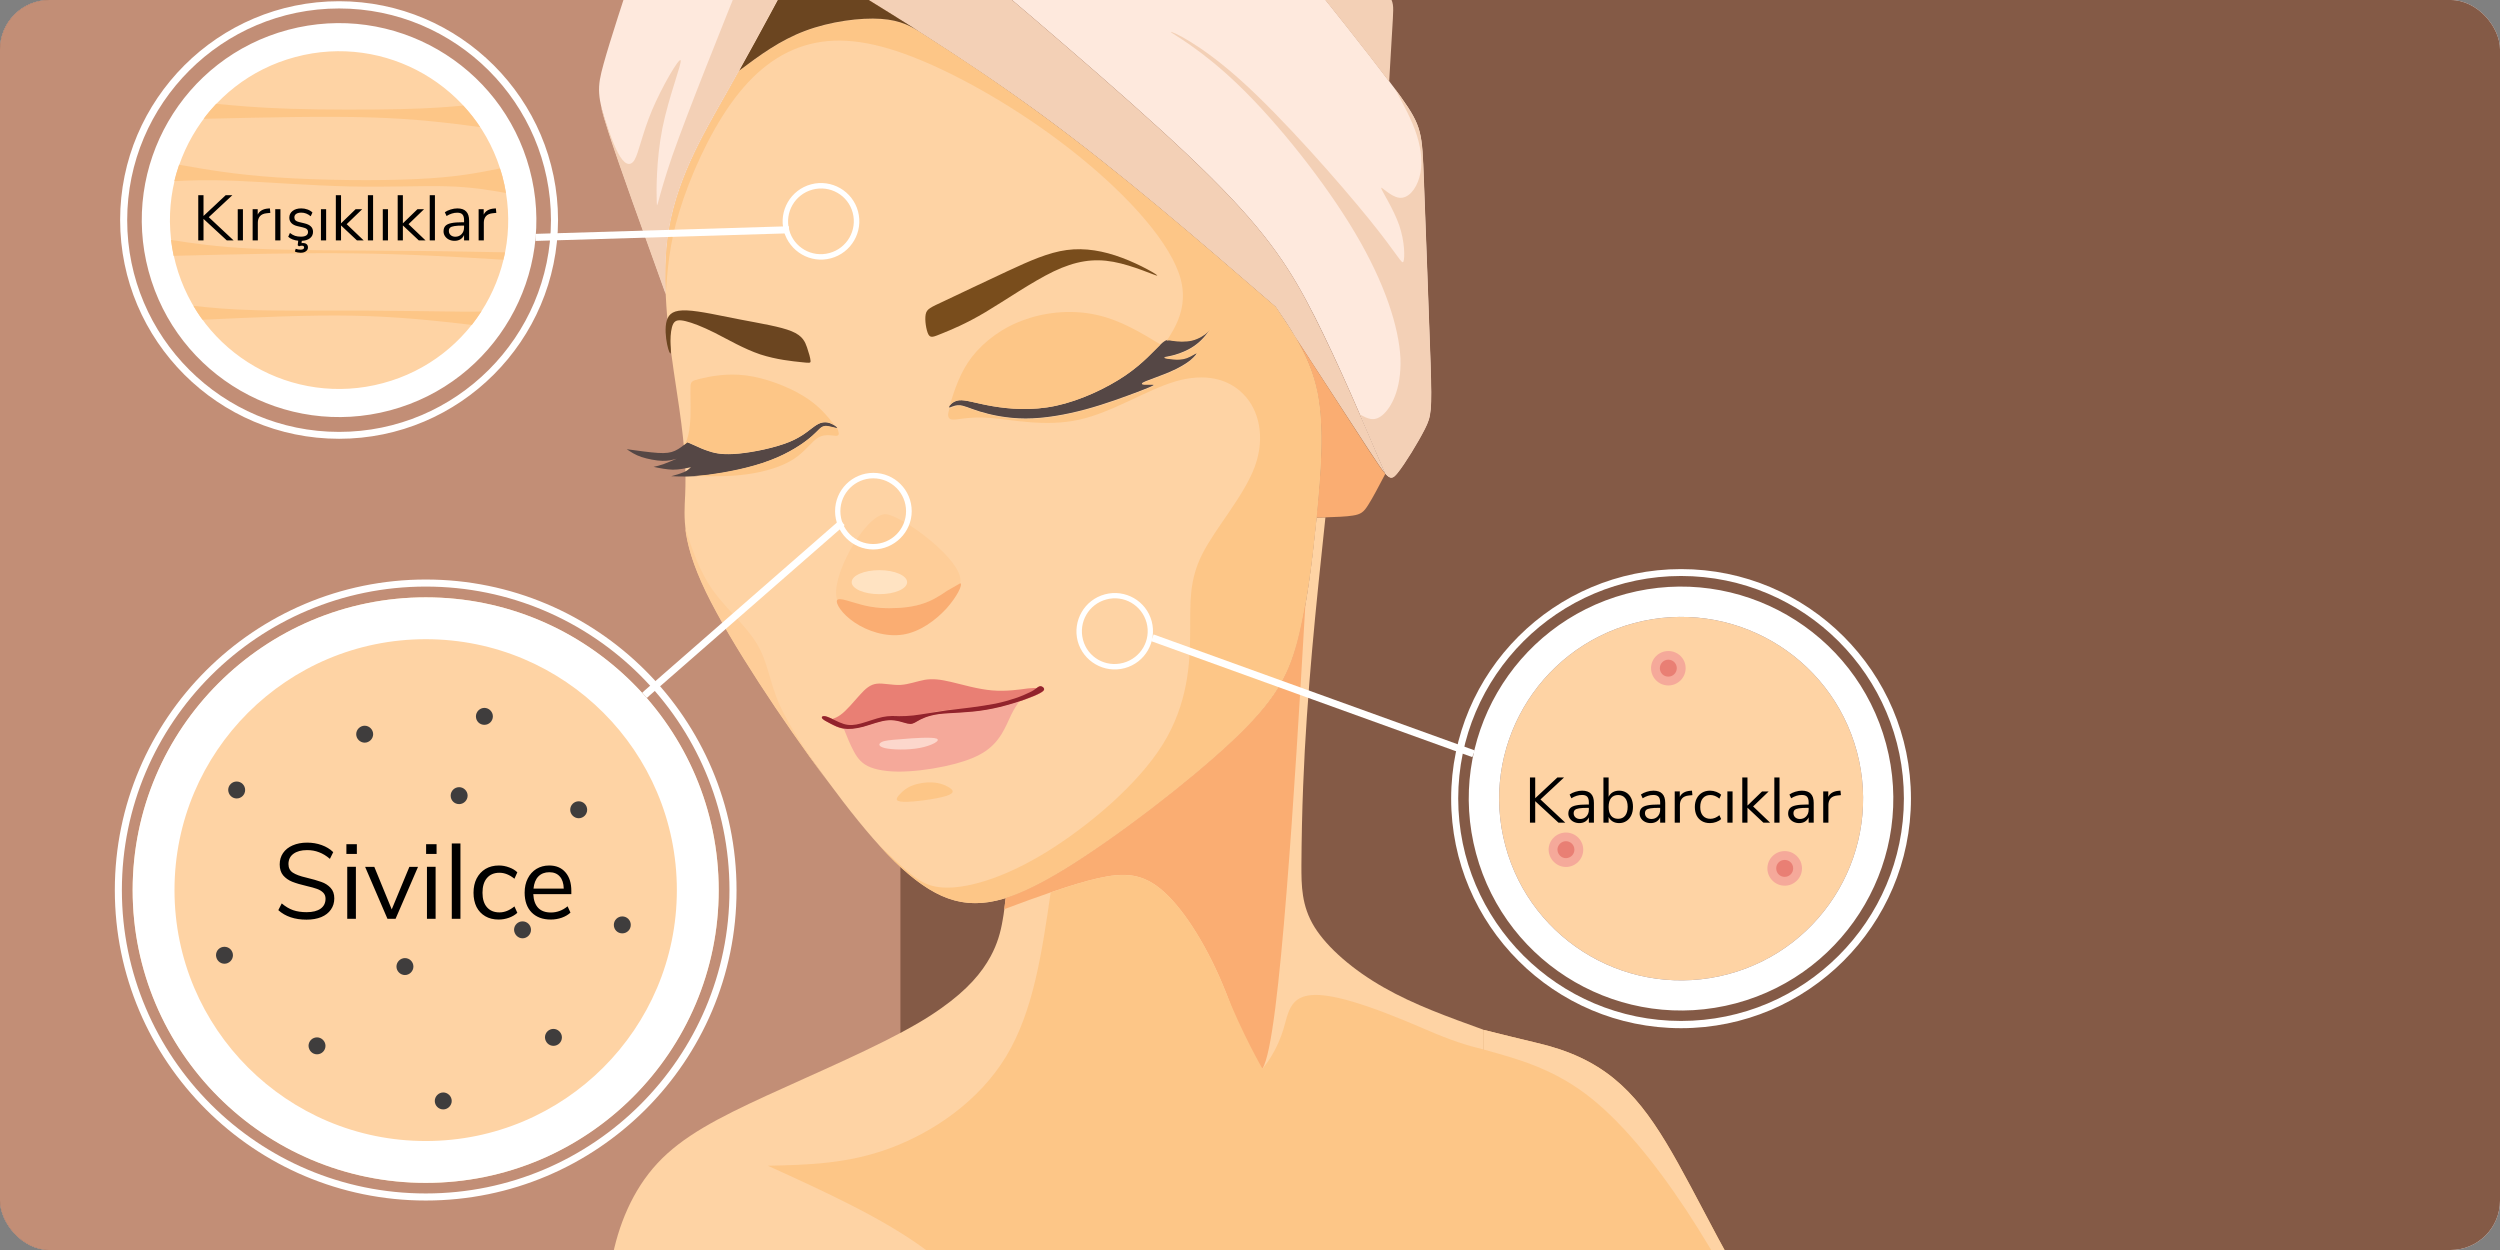 <svg width="468" height="234" viewBox="0 0 468 234" fill="none" xmlns="http://www.w3.org/2000/svg">
<rect x="0" y="0" width="468" height="234" fill="#808080" stroke="none"/>
<g clip-path="url(#clip0)">
<rect width="468" height="234" rx="9.258" fill="#FBF4F6"/>
<g clip-path="url(#clip1)">
<path d="M433.196 -7.505H273.871V256.604H433.196V-7.505Z" fill="#C0A696"/>
<path d="M471.998 -7.835H0V256.273H471.998V-7.835Z" fill="#845A46"/>
<path d="M168.557 -15.487H0V263.925H168.557V-15.487Z" fill="#C28E76"/>
<path fill-rule="evenodd" clip-rule="evenodd" d="M180.257 -7.835C197.974 7.238 215.725 22.311 226.666 33.186C237.64 44.094 241.805 50.804 246.135 59.332C250.465 67.893 254.895 78.273 259.357 88.685C260.316 89.776 260.778 89.544 261.605 88.52C262.993 86.801 265.439 82.801 266.695 80.322C267.951 77.843 268.051 76.917 267.786 68.092C267.489 59.299 266.861 42.606 266.53 33.715C266.199 24.823 266.199 23.699 262.167 18.047C261.572 17.187 260.845 16.262 260.084 15.237C255.688 9.386 248.78 0.759 241.871 -7.901H180.257V-7.835Z" fill="#FEE9DD"/>
<path fill-rule="evenodd" clip-rule="evenodd" d="M226.667 33.186C215.726 22.311 197.975 7.238 180.258 -7.835H149.781C157.417 -3.208 165.053 1.453 172.655 6.312C180.092 11.072 187.497 16.03 194.868 21.418C209.71 32.293 224.254 44.887 238.798 57.448C240.12 59.365 241.409 61.249 242.566 63.266L256.185 84.156C257.705 86.47 258.664 87.925 259.358 88.718C254.929 78.306 250.466 67.927 246.136 59.365C241.839 50.804 237.641 44.094 226.667 33.186Z" fill="#F3D0B6"/>
<path fill-rule="evenodd" clip-rule="evenodd" d="M138.378 13.221C142.312 6.18 146.047 -0.828 149.815 -7.835H119.273C116.761 -0.2 114.248 7.436 112.992 11.965C111.736 16.493 111.736 17.881 113.885 24.526C116.033 31.169 120.364 43.102 124.661 55.035C124.528 51.531 124.595 48.028 124.991 44.722C126.346 34.144 131.371 25.649 136.131 17.253C136.858 15.931 137.618 14.576 138.378 13.221Z" fill="#FEE9DD"/>
<path fill-rule="evenodd" clip-rule="evenodd" d="M241.837 -7.835C248.746 0.792 255.654 9.452 260.05 15.303C260.315 10.675 260.612 6.048 260.745 3.503C260.877 0.957 260.877 0.495 259.951 -1.059C258.993 -2.613 257.142 -5.224 255.257 -7.835H241.837Z" fill="#F3D0B6"/>
<path fill-rule="evenodd" clip-rule="evenodd" d="M187.695 172.248C187.332 174.462 186.704 176.71 185.448 179.024C183.828 182.032 181.151 185.238 176.292 188.676C175.002 189.601 173.581 190.527 171.994 191.452C164.293 195.981 152.624 200.906 143.501 205.104C134.378 209.302 127.734 212.74 123.073 217.764C118.413 222.788 115.702 229.399 114.479 236.109C113.256 242.787 113.553 249.53 113.818 256.273H194.141H261.242H277.638V218.723V192.742C271.159 190.395 264.68 188.081 259.028 184.841C253.375 181.635 248.516 177.47 246.07 173.537C243.624 169.57 243.624 165.769 243.624 162.001C243.657 156.943 243.756 151.952 243.955 146.994C244.616 129.838 246.368 113.344 248.12 96.85C247.591 96.85 247.029 96.882 246.467 96.882C245.608 105.278 244.616 113.641 242.864 120.12C241.145 126.599 238.699 131.16 230.733 138.664C222.767 146.167 209.214 156.613 199.265 162.728C195.034 165.306 191.464 167.091 188.257 168.116C188.092 169.471 187.96 170.859 187.695 172.248Z" fill="#FED3A4"/>
<path fill-rule="evenodd" clip-rule="evenodd" d="M149.814 -7.835C145.319 0.528 140.856 8.857 136.096 17.287C131.337 25.682 126.312 34.178 124.957 44.755C123.602 55.333 125.949 68.026 127.139 76.289C128.329 84.553 128.428 88.487 128.262 92.684C128.064 96.882 127.601 101.345 132.229 110.865C136.857 120.385 146.542 134.896 154.772 146.002C162.97 157.108 169.713 164.744 176.258 167.686C182.836 170.628 189.282 168.843 199.264 162.761C209.247 156.646 222.766 146.2 230.732 138.697C238.699 131.193 241.112 126.632 242.864 120.153C244.582 113.674 245.607 105.311 246.467 96.916C247.293 88.52 247.954 80.157 246.665 73.579C245.343 67.001 242.103 62.274 238.831 57.514C224.287 44.953 209.743 32.359 194.901 21.484C180.059 10.609 164.92 1.354 149.814 -7.835Z" fill="#FED3A4"/>
<path fill-rule="evenodd" clip-rule="evenodd" d="M177.681 76.256C177.615 76.058 178.276 75.099 179.532 74.934C180.788 74.802 182.672 75.496 185.746 76.025C188.82 76.554 193.084 76.95 197.679 75.959C202.274 74.967 207.166 72.653 210.636 70.306C214.074 67.96 216.09 65.58 217.247 64.489C218.404 63.398 218.702 63.563 219.594 63.728C220.454 63.861 221.908 63.96 223.131 63.662C224.354 63.365 225.445 62.671 226.106 62.076C226.767 61.481 227.032 61.018 226.668 61.514C226.271 62.01 225.28 63.464 223.957 64.456C222.635 65.48 221.049 66.109 219.859 66.439C218.669 66.77 217.942 66.803 217.942 66.902C217.975 67.001 218.768 67.133 219.594 67.199C220.421 67.265 221.247 67.265 222.106 66.968C222.966 66.67 223.792 66.042 223.991 66.075C224.156 66.109 223.66 66.737 222.801 67.464C221.908 68.158 220.619 68.918 218.999 69.612C217.38 70.306 215.429 70.968 214.471 71.364C213.545 71.761 213.611 71.893 214.206 71.926C214.801 71.959 215.925 71.86 216.024 71.992C216.123 72.124 215.165 72.521 212.917 73.38C210.636 74.24 207.033 75.595 203.265 76.62C199.464 77.645 195.53 78.339 191.993 78.339C188.49 78.339 185.416 77.645 183.366 77.017C181.35 76.388 180.358 75.827 179.466 75.86C178.54 75.827 177.747 76.422 177.681 76.256Z" fill="#554745"/>
<path fill-rule="evenodd" clip-rule="evenodd" d="M156.657 80.157C156.921 80.124 156.227 79.562 155.467 79.264C154.707 78.967 153.847 78.901 152.789 79.595C151.732 80.256 150.443 81.644 147.765 82.735C145.088 83.826 141.088 84.652 138.311 84.917C135.535 85.181 134.047 84.917 132.857 84.52C131.634 84.156 130.709 83.694 130.048 83.396C129.387 83.099 129.023 82.966 128.659 82.801C127.932 83.396 127.172 84.024 126.346 84.388C125.552 84.751 124.66 84.884 123.139 84.784C121.619 84.685 119.503 84.388 117.322 84.09C118.115 84.619 118.875 85.148 120.065 85.545C121.255 85.941 122.842 86.239 123.999 86.272C125.156 86.305 125.916 86.074 126.676 85.875C125.817 86.239 124.99 86.602 124.263 86.867C123.536 87.131 122.941 87.263 122.346 87.396C123.569 87.66 124.792 87.892 125.949 87.925C127.139 87.925 128.23 87.693 129.354 87.462C128.99 87.792 128.626 88.123 128.031 88.387C127.403 88.652 126.544 88.916 125.651 89.148C127.502 89.214 129.387 89.313 132.593 88.916C135.832 88.52 140.394 87.627 144.03 86.239C147.666 84.884 150.376 83.032 151.831 81.776C153.285 80.52 153.55 79.892 154.277 79.826C155.136 79.694 156.392 80.19 156.657 80.157Z" fill="#554745"/>
<path fill-rule="evenodd" clip-rule="evenodd" d="M176.391 62.406C178.01 61.745 180.754 60.654 184.522 58.407C188.29 56.159 193.149 52.787 197.248 50.804C201.347 48.854 204.719 48.325 208.454 49.019C212.189 49.713 216.288 51.63 216.618 51.597C216.949 51.564 213.511 49.548 210.04 48.259C206.603 46.97 203.132 46.342 199.694 46.804C196.256 47.267 192.786 48.821 188.654 50.738C184.489 52.655 179.663 55.002 176.886 56.291C174.143 57.58 173.482 57.812 173.283 58.87C173.085 59.927 173.383 61.778 173.779 62.572C174.209 63.365 174.738 63.067 176.391 62.406Z" fill="#794D1C"/>
<path fill-rule="evenodd" clip-rule="evenodd" d="M149.979 67.794C148.359 67.629 145.351 67.331 142.31 66.34C139.269 65.315 136.228 63.53 133.815 62.307C131.369 61.084 129.584 60.423 128.361 60.125C127.105 59.828 126.444 59.894 126.047 60.588C125.65 61.315 125.518 62.638 125.518 63.794C125.518 64.951 125.65 65.943 125.551 66.141C125.452 66.34 125.154 65.745 124.89 64.489C124.626 63.233 124.427 61.282 124.824 59.993C125.221 58.671 126.179 58.01 128.592 58.109C131.005 58.208 134.873 59.101 138.641 59.828C142.409 60.555 146.111 61.15 148.194 62.01C150.276 62.869 150.706 63.993 151.069 65.018C151.433 66.075 151.697 67.034 151.73 67.497C151.797 68.025 151.565 67.959 149.979 67.794Z" fill="#6B4520"/>
<path fill-rule="evenodd" clip-rule="evenodd" d="M138.346 84.884C141.122 84.619 145.122 83.793 147.799 82.702C150.444 81.611 151.733 80.223 152.824 79.562C153.881 78.901 154.741 78.934 155.501 79.231C155.766 79.331 156.03 79.463 156.228 79.595C154.741 77.744 153.286 75.893 150.411 74.141C147.568 72.389 143.304 70.736 139.602 70.273C135.9 69.811 132.726 70.505 131.074 70.901C129.421 71.298 129.289 71.397 129.256 72.62C129.223 73.843 129.322 76.157 129.256 78.041C129.19 79.925 128.925 81.347 128.628 82.206C128.429 82.735 128.231 83.033 128.033 83.264V83.297C128.264 83.132 128.495 82.966 128.694 82.768C129.057 82.9 129.421 83.033 130.082 83.363C130.743 83.661 131.669 84.123 132.892 84.487C134.082 84.884 135.569 85.148 138.346 84.884Z" fill="#FDC687"/>
<path fill-rule="evenodd" clip-rule="evenodd" d="M181.977 66.77C179.763 69.645 178.738 72.819 177.746 75.992C177.945 75.628 178.573 75.033 179.531 74.934C180.787 74.802 182.672 75.496 185.746 76.025C188.82 76.554 193.084 76.951 197.678 75.959C202.273 74.967 207.165 72.653 210.636 70.306C214.074 67.96 216.09 65.58 217.247 64.489C213.479 62.208 209.71 59.927 205.38 58.969C201.05 57.977 196.158 58.308 191.96 59.795C187.762 61.216 184.258 63.861 181.977 66.77Z" fill="#FDC687"/>
<path fill-rule="evenodd" clip-rule="evenodd" d="M156.722 112.319C156.953 112.98 159.267 112.683 161.449 113.245C163.631 113.774 165.878 113.906 168.126 113.807C170.374 113.674 172.621 113.311 174.803 112.154C175.663 111.691 176.489 111.162 177.249 110.633L179.728 109.212C180.918 105.212 168.39 96.056 165.614 96.255C161.779 96.585 155.268 108.32 156.722 112.319Z" fill="#FECD98"/>
<path fill-rule="evenodd" clip-rule="evenodd" d="M168.128 113.807C165.88 113.939 163.632 113.807 161.451 113.245C159.269 112.716 157.154 111.79 156.724 112.319C156.327 112.881 157.583 114.93 159.963 116.517C162.343 118.137 165.814 119.294 169.02 118.798C172.193 118.302 175.102 116.153 177.152 113.939C179.168 111.691 180.292 109.377 179.763 109.179L177.284 110.6C176.524 111.129 175.697 111.658 174.838 112.121C172.59 113.311 170.342 113.674 168.128 113.807Z" fill="#FAAD72"/>
<path fill-rule="evenodd" clip-rule="evenodd" d="M163.034 135.061C163.365 134.962 163.662 134.863 163.926 134.764C165.05 134.4 165.778 134.235 167.034 134.169C167.562 134.135 168.191 134.102 168.852 134.102C168.686 134.102 168.488 134.135 168.323 134.135C167.43 134.202 166.439 134.301 165.183 134.532C164.521 134.697 163.794 134.863 163.034 135.061ZM179.727 132.681C178.801 132.78 177.942 132.846 177.181 132.946C175.859 133.111 174.835 133.309 173.942 133.474C174.967 133.309 176.091 133.144 177.38 132.946C178.074 132.879 178.867 132.78 179.727 132.681ZM173.116 127.26C171.661 127.525 170.141 128.12 168.554 128.219C167.001 128.285 165.381 127.855 164.158 127.987C162.935 128.12 162.042 128.88 160.952 130.103C159.828 131.326 158.505 133.012 157.282 133.871C156.754 134.235 156.225 134.466 155.828 134.598C155.464 134.433 155.167 134.268 154.869 134.202C154.076 133.937 153.746 134.202 153.911 134.466C154.043 134.697 154.473 134.929 154.969 135.193C155.101 135.259 155.2 135.325 155.332 135.392C155.398 135.425 155.464 135.458 155.497 135.491C156.225 135.854 156.952 136.284 157.944 136.416C158.935 136.582 160.125 136.482 161.613 136.086C163.1 135.689 164.852 134.962 166.339 134.863C167.86 134.764 169.116 135.325 169.909 135.491C170.703 135.689 170.967 135.491 171.727 135.061C172.455 134.631 173.645 134.003 175.826 133.706C178.008 133.408 181.181 133.474 184.619 132.912C186.734 132.549 188.982 131.921 190.8 131.326C191.924 130.962 192.883 130.599 193.577 130.301C195.461 129.508 195.56 129.177 195.428 128.913C195.296 128.648 194.998 128.45 194.734 128.483C194.469 128.483 194.238 128.681 193.973 128.88C193.907 128.748 193.345 128.781 192.387 128.88C190.866 129.078 188.387 129.475 185.71 129.243C183.032 129.012 180.156 128.153 178.041 127.657C175.925 127.161 174.57 127.029 173.116 127.26Z" fill="#E97F74"/>
<path fill-rule="evenodd" clip-rule="evenodd" d="M175.827 133.673C173.646 133.97 172.456 134.598 171.728 135.028C171.001 135.458 170.704 135.623 169.91 135.458C169.117 135.292 167.861 134.73 166.34 134.83C164.82 134.929 163.101 135.656 161.614 136.053C161.316 136.119 161.019 136.218 160.721 136.251C159.829 136.449 158.87 136.515 157.945 136.383C158.54 137.871 159.135 139.358 159.829 140.647C160.523 141.936 161.349 143.027 163.002 143.655C164.688 144.316 167.266 144.581 170.175 144.382C173.051 144.217 176.257 143.655 178.769 142.994C181.248 142.333 183.033 141.573 184.388 140.68C185.744 139.755 186.702 138.697 187.463 137.474C188.223 136.251 188.818 134.83 189.314 133.772C189.842 132.714 190.305 132.02 190.801 131.293C190.371 131.425 189.942 131.557 189.545 131.689C188.024 132.152 186.306 132.582 184.653 132.879C181.182 133.441 178.009 133.375 175.827 133.673Z" fill="#F5A99A"/>
<path fill-rule="evenodd" clip-rule="evenodd" d="M193.944 128.88C194.209 128.681 194.473 128.483 194.738 128.45C195.002 128.45 195.333 128.615 195.432 128.88C195.531 129.144 195.432 129.475 193.581 130.268C191.697 131.061 188.027 132.317 184.59 132.879C181.152 133.474 177.979 133.408 175.797 133.673C173.616 133.97 172.426 134.598 171.698 135.028C170.971 135.458 170.674 135.623 169.88 135.458C169.087 135.292 167.831 134.73 166.31 134.83C164.79 134.929 163.071 135.656 161.584 136.053C160.096 136.449 158.873 136.548 157.915 136.383C156.923 136.218 156.196 135.821 155.468 135.458C154.741 135.094 154.047 134.73 153.882 134.433C153.717 134.135 154.08 133.904 154.84 134.168C155.634 134.433 156.857 135.193 157.948 135.524C159.038 135.854 159.964 135.755 161.187 135.425C162.41 135.094 163.931 134.499 165.187 134.235C166.443 133.97 167.434 134.036 168.327 134.069C169.219 134.069 170.046 134.036 170.938 133.937C171.831 133.838 172.822 133.673 173.88 133.507C174.938 133.342 176.029 133.177 177.318 132.978C178.607 132.813 180.094 132.648 181.681 132.45C183.268 132.251 184.92 131.987 186.342 131.722C187.763 131.425 188.92 131.094 190.011 130.731C191.102 130.367 192.093 129.937 192.754 129.607C193.415 129.309 193.68 129.078 193.944 128.88Z" fill="#92232C"/>
<path fill-rule="evenodd" clip-rule="evenodd" d="M164.625 111.228C167.467 111.228 169.814 110.237 169.814 108.981C169.814 107.758 167.5 106.733 164.625 106.733C161.782 106.733 159.435 107.725 159.435 108.981C159.435 110.237 161.782 111.228 164.625 111.228Z" fill="#FFE3C2"/>
<path fill-rule="evenodd" clip-rule="evenodd" d="M246.632 73.546C247.955 80.124 247.293 88.52 246.434 96.882L248.087 96.849C250.103 96.783 251.987 96.717 253.21 96.519C254.764 96.287 255.293 95.858 256.119 94.536C256.978 93.213 258.135 90.966 259.325 88.718C258.631 87.925 257.673 86.47 256.152 84.156L242.6 63.266C244.352 66.307 245.839 69.579 246.632 73.546Z" fill="#FAAD72"/>
<path fill-rule="evenodd" clip-rule="evenodd" d="M226.601 61.58C226.634 61.547 226.634 61.514 226.667 61.514C226.931 61.15 226.865 61.282 226.601 61.58ZM234.93 87.263C232.947 92.751 227.625 98.701 225.08 103.692C222.568 108.683 222.832 112.683 222.799 118.467C222.766 124.252 222.37 131.788 217.643 139.391C212.883 146.994 203.727 154.629 196.124 159.356C188.488 164.083 182.373 165.868 178.341 166.132C174.275 166.397 172.258 165.075 170.275 163.455C168.292 161.835 166.342 159.951 164.391 158.034C168.556 162.695 172.457 165.967 176.258 167.686C180.059 169.372 183.828 169.504 188.257 168.116C191.496 167.124 195.066 165.306 199.264 162.728C209.247 156.613 222.766 146.167 230.732 138.664C238.699 131.16 241.112 126.599 242.864 120.12C244.582 113.641 245.607 105.278 246.467 96.882C247.293 88.487 247.954 80.124 246.665 73.546C245.872 69.612 244.384 66.307 242.599 63.299L238.831 57.481C224.287 44.92 209.743 32.326 194.901 21.451C187.563 16.063 180.159 11.072 172.688 6.345C170.705 5.089 168.755 3.833 164.92 3.602C161.086 3.337 155.434 4.065 150.707 5.849C145.98 7.634 142.179 10.444 138.377 13.287C137.617 14.642 136.857 15.997 136.096 17.353C131.337 25.748 126.312 34.244 124.957 44.821C124.527 48.127 124.461 51.63 124.626 55.134C124.957 50.507 125.254 45.879 127.172 39.599C129.089 33.285 132.593 25.352 136.791 19.435C140.989 13.518 145.848 9.717 151.599 8.262C157.351 6.808 163.929 7.701 172.787 11.436C181.646 15.171 192.719 21.716 202.14 29.384C211.561 37.02 219.329 45.747 221.047 52.325C222.403 57.514 219.99 61.382 218.403 63.795C218.8 63.662 219.13 63.762 219.626 63.828C220.485 63.96 221.94 64.059 223.163 63.762C224.386 63.464 225.477 62.77 226.138 62.175C226.336 61.977 226.501 61.811 226.634 61.679C226.237 62.241 225.245 63.596 223.989 64.555C222.667 65.58 221.08 66.208 219.89 66.538C218.7 66.869 217.973 66.902 217.973 67.001C218.006 67.1 218.8 67.232 219.626 67.298C220.452 67.365 221.279 67.365 222.138 67.067C222.998 66.769 223.824 66.141 224.022 66.175C224.188 66.208 223.692 66.836 222.832 67.563C221.94 68.257 220.651 69.017 219.031 69.711C217.411 70.406 215.461 71.067 214.503 71.463C213.577 71.86 213.643 71.992 214.238 72.025C214.833 72.058 215.957 71.959 216.056 72.091C216.155 72.224 215.197 72.62 212.949 73.48C210.668 74.339 207.065 75.694 203.297 76.719C199.496 77.744 195.562 78.438 192.025 78.438C188.521 78.438 185.447 77.744 183.398 77.116C181.382 76.488 180.39 75.926 179.497 75.959C178.638 75.959 177.845 76.554 177.746 76.422C177.712 76.488 177.679 76.62 177.613 76.917C177.481 77.413 177.25 78.405 178.208 78.537C179.134 78.669 181.282 77.909 185.414 78.24C189.579 78.57 195.727 79.958 202.008 78.57C208.288 77.182 214.635 72.984 220.056 71.397C225.477 69.811 229.939 70.835 232.815 73.843C235.625 76.719 236.914 81.743 234.93 87.263Z" fill="#FDC687"/>
<path fill-rule="evenodd" clip-rule="evenodd" d="M151.93 81.71C150.476 82.966 147.765 84.817 144.129 86.173C140.493 87.561 135.898 88.42 132.692 88.85C131.634 88.982 130.742 89.049 129.949 89.115C133.254 89.181 136.559 89.247 139.865 88.784C143.17 88.321 146.41 87.363 148.625 85.908C150.839 84.454 151.963 82.57 153.285 81.843C154.607 81.148 156.062 81.644 156.657 81.578C157.252 81.512 156.987 80.818 156.723 80.124C156.459 80.157 155.169 79.661 154.442 79.727C153.616 79.826 153.384 80.487 151.93 81.71Z" fill="#FDC687"/>
<path fill-rule="evenodd" clip-rule="evenodd" d="M150.708 5.783C155.435 3.998 161.087 3.271 164.922 3.536C168.756 3.8 170.706 5.023 172.69 6.279C165.054 1.453 157.451 -3.208 149.816 -7.835C146.047 -0.828 142.312 6.18 138.379 13.221C142.18 10.378 145.948 7.568 150.708 5.783Z" fill="#6B4520"/>
<path fill-rule="evenodd" clip-rule="evenodd" d="M187.993 170.198C194.306 167.851 200.587 165.537 205.512 164.414C210.437 163.29 213.974 163.389 217.94 166.992C221.907 170.595 226.27 177.669 229.443 185.668C232.617 193.667 234.567 202.625 236.319 200.047C238.038 197.468 239.525 183.42 240.847 166.959C242.17 150.531 243.293 131.689 244.384 112.881C243.921 115.492 243.426 117.938 242.831 120.153C241.112 126.632 238.666 131.193 230.7 138.697C222.766 146.167 209.214 156.613 199.264 162.728C195.033 165.306 191.463 167.091 188.257 168.116C188.158 168.777 188.092 169.471 187.993 170.198Z" fill="#FAAD72"/>
<path fill-rule="evenodd" clip-rule="evenodd" d="M240.551 191.618C239.13 197.105 236.32 200.047 236.32 200.047C236.32 200.047 232.618 193.667 229.445 185.668C226.272 177.636 221.908 170.562 217.942 166.992C213.975 163.389 210.438 163.323 205.513 164.414C202.902 165.009 199.894 165.967 196.688 167.058C195.068 178.164 193.481 189.271 188.358 197.733C183.267 206.162 174.673 211.947 166.674 214.921C158.675 217.896 151.204 218.062 143.734 218.227C154.576 223.152 165.385 228.11 173.252 233.928C181.152 239.746 186.077 246.456 189.052 250.356C192.027 254.224 193.085 255.281 194.076 256.339H261.178H277.639V234.424C281.738 239.58 285.836 244.704 288.745 248.34C291.621 252.009 293.307 254.158 294.993 256.306H336.047C311.586 218.822 312.115 200.873 287.654 195.221C284.382 194.461 281.044 193.601 277.672 192.775V196.444C274.631 195.717 271.689 194.791 267.028 192.775C243.427 182.528 242.006 186.098 240.551 191.618Z" fill="#FDC687"/>
<path fill-rule="evenodd" clip-rule="evenodd" d="M174.54 146.465C173.316 146.399 171.829 146.63 170.771 147.06C169.714 147.457 169.019 148.052 168.424 148.713C167.829 149.341 167.3 150.035 169.152 150.101C171.003 150.167 175.267 149.572 177.118 149.01C178.969 148.415 178.374 147.82 177.581 147.357C176.754 146.862 175.763 146.531 174.54 146.465Z" fill="#FDC687"/>
<path fill-rule="evenodd" clip-rule="evenodd" d="M122.943 37.781C122.876 35.929 122.81 30.046 124 23.997C125.223 17.948 127.735 11.7 127.405 11.271C127.074 10.841 123.901 16.262 122.05 20.658C120.199 25.087 119.604 28.525 118.778 29.947C117.918 31.335 116.794 30.707 115.704 28.657C114.613 26.608 113.522 23.203 112.464 19.799C112.729 21.055 113.191 22.575 113.819 24.526C115.968 31.169 120.298 43.102 124.595 55.035C124.463 51.531 124.529 48.028 124.926 44.722C126.281 34.145 131.305 25.649 136.065 17.253C136.826 15.898 137.586 14.543 138.346 13.188C142.28 6.147 146.015 -0.861 149.783 -7.868H140.329C134.545 6.511 128.76 20.922 125.851 29.186C123.009 37.516 123.009 39.632 122.943 37.781Z" fill="#F3D0B6"/>
<path fill-rule="evenodd" clip-rule="evenodd" d="M258.795 77.711C257.175 79.066 255.886 78.306 254.597 77.579C256.183 81.248 257.77 84.983 259.39 88.718C260.348 89.809 260.811 89.577 261.637 88.553C263.026 86.834 265.472 82.834 266.728 80.355C267.984 77.876 268.083 76.95 267.819 68.125C267.521 59.332 266.893 42.639 266.563 33.748C266.232 24.856 266.232 23.732 262.199 18.08C261.869 17.65 261.538 17.154 261.142 16.658C262.728 19.567 264.348 22.509 265.24 25.352C266.133 28.195 266.364 30.971 265.703 33.219C265.075 35.467 263.588 37.218 261.935 37.02C260.282 36.822 258.398 34.673 258.563 35.235C258.696 35.797 260.844 39.07 261.935 42.177C262.993 45.284 262.993 48.292 262.728 48.953C262.431 49.614 261.869 47.928 256.316 41.053C250.762 34.211 240.218 22.178 232.318 15.072C224.385 7.932 219.063 5.717 219.162 5.982C219.261 6.246 224.748 9.056 231.921 15.997C239.127 22.939 247.986 34.012 253.671 43.598C259.357 53.184 261.869 61.316 262.166 67.067C262.365 72.918 260.414 76.355 258.795 77.711Z" fill="#F3D0B6"/>
<path fill-rule="evenodd" clip-rule="evenodd" d="M141.749 120.616C140.724 118.864 139.236 117.178 137.65 115.459C136.195 113.84 134.675 112.187 133.419 110.468C130.907 106.865 129.584 102.865 128.262 98.866C128.626 101.841 129.617 105.576 132.163 110.865C136.79 120.384 146.475 134.895 154.706 146.002C151.235 141.044 147.765 136.085 145.88 131.821C144.029 127.557 143.765 123.987 141.749 120.616Z" fill="#FECD98"/>
<path fill-rule="evenodd" clip-rule="evenodd" d="M79.703 221.433C109.915 221.433 134.541 196.807 134.541 166.628C134.541 136.449 109.915 111.823 79.703 111.823C49.491 111.823 24.832 136.449 24.832 166.628C24.832 196.807 49.491 221.433 79.703 221.433Z" fill="#FED3A4"/>
<path fill-rule="evenodd" clip-rule="evenodd" d="M79.706 213.599C105.621 213.599 126.743 192.51 126.743 166.628C126.743 140.746 105.621 119.657 79.706 119.657C53.791 119.657 32.669 140.746 32.669 166.628C32.669 192.51 53.791 213.599 79.706 213.599Z" fill="#FED3A4"/>
<path fill-rule="evenodd" clip-rule="evenodd" d="M79.703 119.657C105.684 119.657 126.707 140.68 126.707 166.628C126.707 192.576 105.651 213.599 79.703 213.599C53.722 213.599 32.666 192.576 32.666 166.628C32.666 140.68 53.722 119.657 79.703 119.657ZM134.541 166.628C134.541 136.383 109.981 111.823 79.703 111.823C49.425 111.823 24.832 136.35 24.832 166.628C24.832 196.873 49.392 221.433 79.703 221.433C110.014 221.433 134.541 196.873 134.541 166.628Z" fill="white"/>
<path d="M121.089 130.665L120.229 129.673L120.659 129.276C132.856 118.633 145.054 107.989 157.251 97.312L158.11 98.304C145.913 108.948 133.716 119.624 121.519 130.268L121.089 130.665Z" fill="white"/>
<path fill-rule="evenodd" clip-rule="evenodd" d="M277.638 196.444C284.017 198.196 290.364 199.948 296.777 204.741C303.189 209.534 309.602 217.368 315.618 226.458C321.601 235.548 327.154 245.927 332.674 256.306H336.046C311.585 218.822 312.114 200.873 287.653 195.221C284.381 194.461 281.042 193.601 277.671 192.775V196.444H277.638Z" fill="#FED3A4"/>
<path fill-rule="evenodd" clip-rule="evenodd" d="M281.801 158.299C276.942 140.151 287.717 121.508 305.898 116.649C324.078 111.79 342.721 122.566 347.613 140.713C352.472 158.86 341.696 177.503 323.516 182.362C305.336 187.222 286.66 176.446 281.801 158.299Z" fill="#FED3A4"/>
<path fill-rule="evenodd" clip-rule="evenodd" d="M281.801 158.298C276.942 140.151 287.718 121.508 305.898 116.649C324.078 111.79 342.721 122.566 347.613 140.713C352.472 158.86 341.696 177.503 323.516 182.362C305.336 187.221 286.66 176.446 281.801 158.298ZM304.41 111.162C283.222 116.848 270.628 138.598 276.314 159.753C281.999 180.908 303.782 193.469 324.97 187.816C346.159 182.131 358.752 160.381 353.067 139.226C347.382 118.071 325.598 105.51 304.41 111.162Z" fill="white"/>
<path fill-rule="evenodd" clip-rule="evenodd" d="M206.834 111.261C203 112.286 200.752 116.22 201.744 120.021C202.769 123.822 206.702 126.103 210.536 125.078C214.371 124.054 216.618 120.12 215.594 116.286C214.569 112.484 210.636 110.237 206.834 111.261ZM202.735 119.756C201.876 116.484 203.793 113.112 207.099 112.22C210.371 111.327 213.743 113.278 214.635 116.55C215.528 119.823 213.577 123.194 210.272 124.087C206.966 124.979 203.595 123.062 202.735 119.756Z" fill="white"/>
<path d="M275.621 141.738C265.704 138.168 255.788 134.565 245.871 130.995C235.756 127.326 225.609 123.69 215.494 120.021L215.957 118.765C226.071 122.434 236.186 126.07 246.334 129.739C256.25 133.309 266.167 136.912 276.083 140.482L275.621 141.738Z" fill="white"/>
<path fill-rule="evenodd" clip-rule="evenodd" d="M96.101 32.459C100.927 50.474 90.217 68.984 72.202 73.777C54.187 78.636 35.677 67.927 30.818 49.945C25.992 31.93 36.701 13.452 54.716 8.626C72.764 3.767 91.275 14.444 96.101 32.459Z" fill="#FED3A4"/>
<path fill-rule="evenodd" clip-rule="evenodd" d="M94.051 33.021C98.579 49.879 88.564 67.233 71.673 71.728C54.782 76.256 37.428 66.241 32.899 49.383C28.371 32.525 38.386 15.171 55.278 10.676C72.168 6.147 89.522 16.163 94.051 33.021ZM73.028 76.818C92.729 71.563 104.43 51.333 99.141 31.666C93.853 11.998 73.623 0.329 53.922 5.585C34.222 10.841 22.52 31.07 27.809 50.738C33.098 70.406 53.327 82.074 73.028 76.818Z" fill="white"/>
<path fill-rule="evenodd" clip-rule="evenodd" d="M155.533 48.358C159.367 47.333 161.648 43.4 160.623 39.565C159.599 35.764 155.665 33.483 151.831 34.508C147.996 35.533 145.749 39.466 146.74 43.268C147.798 47.102 151.731 49.383 155.533 48.358ZM159.632 39.83C160.491 43.102 158.574 46.474 155.268 47.366C151.963 48.259 148.591 46.309 147.732 43.036C146.872 39.764 148.79 36.392 152.095 35.5C155.401 34.607 158.772 36.557 159.632 39.83Z" fill="white"/>
<path d="M147.692 42.355L100.216 43.78L100.256 45.102L147.732 43.676L147.692 42.355Z" fill="white"/>
<path fill-rule="evenodd" clip-rule="evenodd" d="M68.269 139.027C69.128 139.027 69.855 138.3 69.855 137.441C69.855 136.581 69.128 135.854 68.269 135.854C67.409 135.854 66.682 136.581 66.682 137.441C66.682 138.3 67.409 139.027 68.269 139.027Z" fill="#3F3D3D"/>
<path fill-rule="evenodd" clip-rule="evenodd" d="M85.953 150.531C86.812 150.531 87.54 149.803 87.54 148.944C87.54 148.085 86.812 147.357 85.953 147.357C85.094 147.357 84.366 148.052 84.366 148.944C84.366 149.836 85.06 150.531 85.953 150.531Z" fill="#3F3D3D"/>
<path fill-rule="evenodd" clip-rule="evenodd" d="M90.679 135.689C91.538 135.689 92.266 134.995 92.266 134.102C92.266 133.243 91.538 132.516 90.679 132.516C89.82 132.516 89.093 133.243 89.093 134.102C89.093 134.995 89.787 135.689 90.679 135.689Z" fill="#3F3D3D"/>
<path fill-rule="evenodd" clip-rule="evenodd" d="M108.331 153.175C109.19 153.175 109.917 152.481 109.917 151.588C109.917 150.729 109.223 150.002 108.331 150.002C107.471 150.002 106.744 150.696 106.744 151.588C106.744 152.448 107.471 153.175 108.331 153.175Z" fill="#3F3D3D"/>
<path fill-rule="evenodd" clip-rule="evenodd" d="M97.818 175.652C98.678 175.652 99.405 174.925 99.405 174.066C99.405 173.206 98.711 172.479 97.818 172.479C96.959 172.479 96.231 173.173 96.231 174.066C96.265 174.925 96.959 175.652 97.818 175.652Z" fill="#3F3D3D"/>
<path fill-rule="evenodd" clip-rule="evenodd" d="M116.497 174.727C117.356 174.727 118.083 174.033 118.083 173.14C118.083 172.248 117.356 171.553 116.497 171.553C115.637 171.553 114.91 172.248 114.91 173.14C114.91 174.033 115.604 174.727 116.497 174.727Z" fill="#3F3D3D"/>
<path fill-rule="evenodd" clip-rule="evenodd" d="M103.604 195.783C104.463 195.783 105.19 195.088 105.19 194.196C105.19 193.336 104.463 192.609 103.604 192.609C102.744 192.609 102.017 193.303 102.017 194.196C102.05 195.088 102.744 195.783 103.604 195.783Z" fill="#3F3D3D"/>
<path fill-rule="evenodd" clip-rule="evenodd" d="M75.804 182.528C76.663 182.528 77.39 181.801 77.39 180.941C77.39 180.082 76.696 179.354 75.804 179.354C74.944 179.354 74.217 180.082 74.217 180.941C74.217 181.801 74.944 182.528 75.804 182.528Z" fill="#3F3D3D"/>
<path fill-rule="evenodd" clip-rule="evenodd" d="M44.304 149.473C45.164 149.473 45.891 148.779 45.891 147.886C45.891 147.027 45.197 146.3 44.304 146.3C43.412 146.3 42.718 147.027 42.718 147.886C42.751 148.779 43.445 149.473 44.304 149.473Z" fill="#3F3D3D"/>
<path fill-rule="evenodd" clip-rule="evenodd" d="M42.023 180.412C42.882 180.412 43.609 179.685 43.609 178.826C43.609 177.966 42.915 177.239 42.023 177.239C41.13 177.239 40.436 177.933 40.436 178.826C40.469 179.718 41.163 180.412 42.023 180.412Z" fill="#3F3D3D"/>
<path fill-rule="evenodd" clip-rule="evenodd" d="M59.345 197.369C60.204 197.369 60.931 196.675 60.931 195.783C60.931 194.923 60.204 194.196 59.345 194.196C58.485 194.196 57.758 194.89 57.758 195.783C57.791 196.675 58.485 197.369 59.345 197.369Z" fill="#3F3D3D"/>
<path fill-rule="evenodd" clip-rule="evenodd" d="M82.978 207.682C83.837 207.682 84.564 206.955 84.564 206.096C84.564 205.236 83.837 204.509 82.978 204.509C82.118 204.509 81.391 205.236 81.391 206.096C81.391 206.955 82.085 207.682 82.978 207.682Z" fill="#3F3D3D"/>
<path fill-rule="evenodd" clip-rule="evenodd" d="M74.978 20.427C69.193 20.559 60.566 20.559 54.318 20.361C48.104 20.162 44.303 19.799 40.468 19.435C39.642 20.328 38.849 21.253 38.121 22.245C49.426 21.98 60.731 21.716 69.358 21.98C77.986 22.245 83.935 23.005 89.885 23.798C88.927 22.344 87.869 21.022 86.712 19.766C83.737 20.03 80.795 20.294 74.978 20.427Z" fill="#FDC687"/>
<path fill-rule="evenodd" clip-rule="evenodd" d="M93.588 31.533C89.489 32.36 85.39 33.186 78.019 33.517C70.648 33.88 59.971 33.748 52.005 33.219C44.039 32.69 38.783 31.765 33.527 30.839C33.197 31.831 32.866 32.889 32.635 33.913C35.544 33.781 38.453 33.616 44.105 33.847C49.757 34.078 58.186 34.739 65.491 34.905C72.763 35.07 78.912 34.739 83.606 34.872C88.299 35.004 91.506 35.566 94.712 36.128C94.547 35.103 94.315 34.045 94.051 33.021C93.919 32.525 93.753 32.029 93.588 31.533Z" fill="#FDC687"/>
<path fill-rule="evenodd" clip-rule="evenodd" d="M94.546 47.234C87.737 47.102 80.895 46.97 72.532 46.937C64.202 46.87 54.352 46.87 47.344 46.54C40.336 46.209 36.172 45.548 32.007 44.92C32.139 45.912 32.304 46.904 32.502 47.895C44.336 47.598 56.17 47.3 66.45 47.432C76.73 47.565 85.489 48.094 94.216 48.622C94.348 48.16 94.447 47.697 94.546 47.234Z" fill="#FDC687"/>
<path fill-rule="evenodd" clip-rule="evenodd" d="M90.149 58.242C90.083 58.308 90.017 58.374 86.414 58.341C82.745 58.308 75.473 58.175 68.167 58.142C60.862 58.109 53.491 58.209 48.169 58.076C42.814 57.944 39.509 57.614 36.203 57.25C36.732 58.142 37.294 59.035 37.922 59.861C47.839 59.398 57.755 58.936 66.184 59.101C74.58 59.266 81.456 60.026 88.331 60.82C88.959 59.993 89.554 59.134 90.149 58.242C90.116 58.242 90.116 58.242 90.149 58.242Z" fill="#FDC687"/>
<path fill-rule="evenodd" clip-rule="evenodd" d="M312.313 128.318C314.098 128.318 315.553 126.863 315.553 125.079C315.553 123.294 314.098 121.872 312.313 121.872C310.528 121.872 309.074 123.327 309.074 125.079C309.074 126.863 310.528 128.318 312.313 128.318Z" fill="#F5A99A"/>
<path fill-rule="evenodd" clip-rule="evenodd" d="M312.31 126.665C313.17 126.665 313.897 125.971 313.897 125.078C313.897 124.219 313.203 123.492 312.31 123.492C311.418 123.492 310.724 124.219 310.724 125.078C310.724 125.971 311.418 126.665 312.31 126.665Z" fill="#E97F74"/>
<path fill-rule="evenodd" clip-rule="evenodd" d="M334.095 165.802C335.88 165.802 337.335 164.348 337.335 162.563C337.335 160.778 335.88 159.323 334.095 159.323C332.31 159.323 330.856 160.778 330.856 162.563C330.856 164.348 332.31 165.802 334.095 165.802Z" fill="#F5A99A"/>
<path fill-rule="evenodd" clip-rule="evenodd" d="M334.095 164.149C334.954 164.149 335.681 163.455 335.681 162.562C335.681 161.67 334.987 160.976 334.095 160.976C333.202 160.976 332.508 161.67 332.508 162.562C332.508 163.455 333.202 164.149 334.095 164.149Z" fill="#E97F74"/>
<path fill-rule="evenodd" clip-rule="evenodd" d="M293.141 162.298C294.926 162.298 296.381 160.844 296.381 159.059C296.381 157.274 294.926 155.852 293.141 155.852C291.356 155.852 289.902 157.307 289.902 159.059C289.935 160.844 291.389 162.298 293.141 162.298Z" fill="#F5A99A"/>
<path fill-rule="evenodd" clip-rule="evenodd" d="M293.14 160.645C294 160.645 294.727 159.951 294.727 159.059C294.727 158.199 294.033 157.472 293.14 157.472C292.281 157.472 291.554 158.199 291.554 159.059C291.587 159.951 292.281 160.645 293.14 160.645Z" fill="#E97F74"/>
<path fill-rule="evenodd" clip-rule="evenodd" d="M170.672 95.693C170.672 91.726 167.466 88.52 163.499 88.52C159.533 88.52 156.326 91.726 156.326 95.693C156.326 99.626 159.533 102.866 163.499 102.866C167.433 102.832 170.672 99.626 170.672 95.693ZM163.466 89.544C166.871 89.544 169.614 92.288 169.614 95.693C169.614 99.097 166.871 101.841 163.466 101.841C160.062 101.841 157.318 99.097 157.318 95.693C157.318 92.288 160.095 89.544 163.466 89.544Z" fill="white"/>
<path fill-rule="evenodd" clip-rule="evenodd" d="M175.332 138.267C174.473 137.937 171.002 138.168 168.788 138.366C166.54 138.531 165.548 138.631 165.019 138.928C164.457 139.226 164.325 139.721 165.68 140.052C167.036 140.35 169.878 140.449 172.159 140.019C174.44 139.589 176.192 138.631 175.332 138.267Z" fill="#FCD7CC"/>
<path d="M314.693 192.477C290.96 192.477 271.656 173.206 271.656 149.506C271.656 125.806 290.96 106.535 314.693 106.535C338.426 106.535 357.73 125.806 357.73 149.506C357.73 173.206 338.426 192.477 314.693 192.477ZM314.693 107.824C291.687 107.824 272.978 126.5 272.978 149.473C272.978 172.446 291.687 191.122 314.693 191.122C337.699 191.122 356.408 172.446 356.408 149.473C356.408 126.533 337.699 107.824 314.693 107.824Z" fill="white"/>
<path d="M63.476 82.14C40.866 82.14 22.488 63.762 22.488 41.185C22.488 18.609 40.866 0.23 63.476 0.23C86.085 0.23 104.464 18.609 104.464 41.185C104.431 63.762 86.052 82.14 63.476 82.14ZM63.476 1.585C41.593 1.585 23.81 19.369 23.81 41.218C23.81 63.068 41.593 80.851 63.476 80.851C85.325 80.851 103.141 63.068 103.141 41.218C103.141 19.369 85.325 1.585 63.476 1.585Z" fill="white"/>
<path d="M79.704 224.739C47.608 224.739 21.494 198.658 21.494 166.628C21.494 134.565 47.608 108.485 79.704 108.485C111.8 108.485 137.88 134.565 137.88 166.628C137.88 198.691 111.8 224.739 79.704 224.739ZM79.704 109.807C48.335 109.807 22.816 135.292 22.816 166.628C22.816 197.931 48.335 223.416 79.704 223.416C111.073 223.416 136.558 197.931 136.558 166.628C136.558 135.292 111.073 109.807 79.704 109.807Z" fill="white"/>
<path d="M43.726 45H42.454L38.098 40.98V45H37.114V36.54H38.098V40.428L42.25 36.54H43.498L39.082 40.656L43.726 45ZM44.505 45V39.156H45.477V45H44.505ZM50.606 39.852L49.971 39.912C49.37 39.968 48.934 40.156 48.663 40.476C48.398 40.796 48.267 41.192 48.267 41.664V45H47.294V39.156H48.242V40.176C48.571 39.496 49.215 39.116 50.175 39.036L50.523 39.012L50.606 39.852ZM51.525 45V39.156H52.497V45H51.525ZM58.598 43.404C58.598 43.892 58.41 44.288 58.034 44.592C57.658 44.888 57.146 45.052 56.498 45.084L56.45 45.516C56.578 45.5 56.674 45.492 56.738 45.492C56.994 45.492 57.21 45.56 57.386 45.696C57.562 45.84 57.65 46.048 57.65 46.32C57.65 46.608 57.526 46.844 57.278 47.028C57.038 47.22 56.698 47.316 56.258 47.316C56.098 47.316 55.918 47.296 55.718 47.256C55.518 47.216 55.346 47.16 55.202 47.088L55.358 46.572C55.646 46.684 55.95 46.74 56.27 46.74C56.486 46.74 56.65 46.704 56.762 46.632C56.874 46.56 56.93 46.456 56.93 46.32C56.93 46.216 56.894 46.136 56.822 46.08C56.75 46.024 56.646 45.996 56.51 45.996C56.334 45.996 56.154 46.032 55.97 46.104L55.73 45.912L55.826 45.06C55.05 44.988 54.426 44.744 53.954 44.328L54.278 43.608C54.59 43.856 54.906 44.036 55.226 44.148C55.554 44.252 55.922 44.304 56.33 44.304C56.762 44.304 57.09 44.232 57.314 44.088C57.546 43.936 57.662 43.72 57.662 43.44C57.662 43.208 57.586 43.024 57.434 42.888C57.282 42.752 57.03 42.644 56.678 42.564L55.694 42.336C55.198 42.224 54.818 42.032 54.554 41.76C54.29 41.488 54.158 41.152 54.158 40.752C54.158 40.232 54.362 39.812 54.77 39.492C55.178 39.172 55.722 39.012 56.402 39.012C56.81 39.012 57.198 39.08 57.566 39.216C57.934 39.344 58.242 39.532 58.49 39.78L58.166 40.488C57.63 40.032 57.042 39.804 56.402 39.804C55.994 39.804 55.674 39.884 55.442 40.044C55.218 40.196 55.106 40.412 55.106 40.692C55.106 40.924 55.174 41.112 55.31 41.256C55.454 41.392 55.682 41.496 55.994 41.568L56.99 41.808C57.534 41.936 57.938 42.132 58.202 42.396C58.466 42.652 58.598 42.988 58.598 43.404ZM60.08 45V39.156H61.052V45H60.08ZM68.077 45H66.817L63.841 42.204V45H62.869V36.54H63.841V41.808L66.565 39.168H67.801L64.897 41.964L68.077 45ZM68.869 45V36.54H69.841V45H68.869ZM71.658 45V39.156H72.63V45H71.658ZM79.655 45H78.395L75.419 42.204V45H74.447V36.54H75.419V41.808L78.143 39.168H79.379L76.475 41.964L79.655 45ZM80.447 45V36.54H81.419V45H80.447ZM85.612 39.012C86.356 39.012 86.908 39.204 87.268 39.588C87.636 39.964 87.82 40.54 87.82 41.316V45H86.872V44.004C86.72 44.348 86.488 44.616 86.176 44.808C85.864 44.992 85.504 45.084 85.096 45.084C84.72 45.084 84.372 45.008 84.052 44.856C83.74 44.704 83.492 44.492 83.308 44.22C83.124 43.948 83.032 43.648 83.032 43.32C83.032 42.88 83.144 42.54 83.368 42.3C83.592 42.052 83.96 41.876 84.472 41.772C84.984 41.66 85.696 41.604 86.608 41.604H86.872V41.208C86.872 40.72 86.772 40.368 86.572 40.152C86.372 39.928 86.048 39.816 85.6 39.816C84.928 39.816 84.26 40.024 83.596 40.44L83.272 39.732C83.576 39.516 83.94 39.344 84.364 39.216C84.796 39.08 85.212 39.012 85.612 39.012ZM85.228 44.316C85.708 44.316 86.1 44.156 86.404 43.836C86.716 43.508 86.872 43.088 86.872 42.576V42.228H86.656C85.952 42.228 85.416 42.26 85.048 42.324C84.68 42.38 84.416 42.48 84.256 42.624C84.104 42.76 84.028 42.964 84.028 43.236C84.028 43.548 84.14 43.808 84.364 44.016C84.596 44.216 84.884 44.316 85.228 44.316ZM92.911 39.852L92.275 39.912C91.675 39.968 91.239 40.156 90.967 40.476C90.703 40.796 90.571 41.192 90.571 41.664V45H89.599V39.156H90.547V40.176C90.875 39.496 91.519 39.116 92.479 39.036L92.827 39.012L92.911 39.852Z" fill="black"/>
<path d="M293.019 154H291.747L287.391 149.98V154H286.407V145.54H287.391V149.428L291.543 145.54H292.791L288.375 149.656L293.019 154ZM296.174 148.012C296.918 148.012 297.47 148.204 297.83 148.588C298.198 148.964 298.382 149.54 298.382 150.316V154H297.434V153.004C297.282 153.348 297.05 153.616 296.738 153.808C296.426 153.992 296.066 154.084 295.658 154.084C295.282 154.084 294.934 154.008 294.614 153.856C294.302 153.704 294.054 153.492 293.87 153.22C293.686 152.948 293.594 152.648 293.594 152.32C293.594 151.88 293.706 151.54 293.93 151.3C294.154 151.052 294.522 150.876 295.034 150.772C295.546 150.66 296.258 150.604 297.17 150.604H297.434V150.208C297.434 149.72 297.334 149.368 297.134 149.152C296.934 148.928 296.61 148.816 296.162 148.816C295.49 148.816 294.822 149.024 294.158 149.44L293.834 148.732C294.138 148.516 294.502 148.344 294.926 148.216C295.358 148.08 295.774 148.012 296.174 148.012ZM295.79 153.316C296.27 153.316 296.662 153.156 296.966 152.836C297.278 152.508 297.434 152.088 297.434 151.576V151.228H297.218C296.514 151.228 295.978 151.26 295.61 151.324C295.242 151.38 294.978 151.48 294.818 151.624C294.666 151.76 294.59 151.964 294.59 152.236C294.59 152.548 294.702 152.808 294.926 153.016C295.158 153.216 295.446 153.316 295.79 153.316ZM303.102 148.012C303.614 148.012 304.066 148.136 304.458 148.384C304.85 148.632 305.154 148.984 305.37 149.44C305.586 149.896 305.694 150.424 305.694 151.024C305.694 151.632 305.586 152.168 305.37 152.632C305.154 153.088 304.85 153.444 304.458 153.7C304.066 153.956 303.614 154.084 303.102 154.084C302.646 154.084 302.246 153.984 301.902 153.784C301.566 153.584 301.31 153.3 301.134 152.932V154H300.162V145.54H301.134V149.164C301.31 148.796 301.566 148.512 301.902 148.312C302.246 148.112 302.646 148.012 303.102 148.012ZM302.91 153.28C303.478 153.28 303.918 153.084 304.23 152.692C304.542 152.292 304.698 151.736 304.698 151.024C304.698 150.328 304.542 149.788 304.23 149.404C303.918 149.02 303.478 148.828 302.91 148.828C302.342 148.828 301.902 149.02 301.59 149.404C301.286 149.788 301.134 150.336 301.134 151.048C301.134 151.76 301.286 152.312 301.59 152.704C301.902 153.088 302.342 153.28 302.91 153.28ZM309.522 148.012C310.266 148.012 310.818 148.204 311.178 148.588C311.546 148.964 311.73 149.54 311.73 150.316V154H310.782V153.004C310.63 153.348 310.398 153.616 310.086 153.808C309.774 153.992 309.414 154.084 309.006 154.084C308.63 154.084 308.282 154.008 307.962 153.856C307.65 153.704 307.402 153.492 307.218 153.22C307.034 152.948 306.942 152.648 306.942 152.32C306.942 151.88 307.054 151.54 307.278 151.3C307.502 151.052 307.87 150.876 308.382 150.772C308.894 150.66 309.606 150.604 310.518 150.604H310.782V150.208C310.782 149.72 310.682 149.368 310.482 149.152C310.282 148.928 309.958 148.816 309.51 148.816C308.838 148.816 308.17 149.024 307.506 149.44L307.182 148.732C307.486 148.516 307.85 148.344 308.274 148.216C308.706 148.08 309.122 148.012 309.522 148.012ZM309.138 153.316C309.618 153.316 310.01 153.156 310.314 152.836C310.626 152.508 310.782 152.088 310.782 151.576V151.228H310.566C309.862 151.228 309.326 151.26 308.958 151.324C308.59 151.38 308.326 151.48 308.166 151.624C308.014 151.76 307.938 151.964 307.938 152.236C307.938 152.548 308.05 152.808 308.274 153.016C308.506 153.216 308.794 153.316 309.138 153.316ZM316.821 148.852L316.185 148.912C315.585 148.968 315.149 149.156 314.877 149.476C314.613 149.796 314.481 150.192 314.481 150.664V154H313.509V148.156H314.457V149.176C314.785 148.496 315.429 148.116 316.389 148.036L316.737 148.012L316.821 148.852ZM320.095 154.084C319.519 154.084 319.019 153.96 318.595 153.712C318.171 153.464 317.843 153.116 317.611 152.668C317.387 152.212 317.275 151.68 317.275 151.072C317.275 150.464 317.391 149.932 317.623 149.476C317.863 149.012 318.195 148.652 318.619 148.396C319.051 148.14 319.555 148.012 320.131 148.012C320.523 148.012 320.907 148.084 321.283 148.228C321.659 148.364 321.963 148.548 322.195 148.78L321.871 149.5C321.319 149.052 320.759 148.828 320.191 148.828C319.591 148.828 319.123 149.024 318.787 149.416C318.451 149.808 318.283 150.36 318.283 151.072C318.283 151.776 318.451 152.32 318.787 152.704C319.123 153.088 319.591 153.28 320.191 153.28C320.759 153.28 321.319 153.056 321.871 152.608L322.195 153.328C321.947 153.56 321.635 153.744 321.259 153.88C320.883 154.016 320.495 154.084 320.095 154.084ZM323.365 154V148.156H324.337V154H323.365ZM331.362 154H330.102L327.126 151.204V154H326.154V145.54H327.126V150.808L329.85 148.168H331.086L328.182 150.964L331.362 154ZM332.154 154V145.54H333.126V154H332.154ZM337.319 148.012C338.063 148.012 338.615 148.204 338.975 148.588C339.343 148.964 339.527 149.54 339.527 150.316V154H338.579V153.004C338.427 153.348 338.195 153.616 337.883 153.808C337.571 153.992 337.211 154.084 336.803 154.084C336.427 154.084 336.079 154.008 335.759 153.856C335.447 153.704 335.199 153.492 335.015 153.22C334.831 152.948 334.739 152.648 334.739 152.32C334.739 151.88 334.851 151.54 335.075 151.3C335.299 151.052 335.667 150.876 336.179 150.772C336.691 150.66 337.403 150.604 338.315 150.604H338.579V150.208C338.579 149.72 338.479 149.368 338.279 149.152C338.079 148.928 337.755 148.816 337.307 148.816C336.635 148.816 335.967 149.024 335.303 149.44L334.979 148.732C335.283 148.516 335.647 148.344 336.071 148.216C336.503 148.08 336.919 148.012 337.319 148.012ZM336.935 153.316C337.415 153.316 337.807 153.156 338.111 152.836C338.423 152.508 338.579 152.088 338.579 151.576V151.228H338.363C337.659 151.228 337.123 151.26 336.755 151.324C336.387 151.38 336.123 151.48 335.963 151.624C335.811 151.76 335.735 151.964 335.735 152.236C335.735 152.548 335.847 152.808 336.071 153.016C336.303 153.216 336.591 153.316 336.935 153.316ZM344.618 148.852L343.982 148.912C343.382 148.968 342.946 149.156 342.674 149.476C342.41 149.796 342.278 150.192 342.278 150.664V154H341.306V148.156H342.254V149.176C342.582 148.496 343.226 148.116 344.186 148.036L344.534 148.012L344.618 148.852Z" fill="black"/>
<path d="M57.38 172.16C55.18 172.16 53.42 171.567 52.1 170.38L52.74 169.12C53.434 169.707 54.14 170.127 54.86 170.38C55.593 170.633 56.44 170.76 57.4 170.76C58.533 170.76 59.407 170.54 60.02 170.1C60.633 169.66 60.94 169.04 60.94 168.24C60.94 167.773 60.794 167.393 60.5 167.1C60.207 166.807 59.82 166.573 59.34 166.4C58.86 166.227 58.214 166.047 57.4 165.86C56.307 165.607 55.407 165.34 54.7 165.06C54.007 164.78 53.44 164.38 53 163.86C52.574 163.34 52.36 162.66 52.36 161.82C52.36 161.02 52.567 160.313 52.98 159.7C53.407 159.073 54.007 158.593 54.78 158.26C55.567 157.913 56.474 157.74 57.5 157.74C58.474 157.74 59.38 157.893 60.22 158.2C61.074 158.507 61.794 158.947 62.38 159.52L61.76 160.78C61.093 160.207 60.413 159.793 59.72 159.54C59.04 159.273 58.3 159.14 57.5 159.14C56.407 159.14 55.547 159.373 54.92 159.84C54.307 160.293 54 160.933 54 161.76C54 162.467 54.273 163 54.82 163.36C55.367 163.72 56.194 164.027 57.3 164.28C58.514 164.573 59.467 164.847 60.16 165.1C60.853 165.34 61.427 165.707 61.88 166.2C62.347 166.693 62.58 167.353 62.58 168.18C62.58 168.98 62.367 169.68 61.94 170.28C61.527 170.88 60.927 171.347 60.14 171.68C59.353 172 58.434 172.16 57.38 172.16ZM65.004 172V162.26H66.624V172H65.004ZM64.844 158.04H66.804V159.86H64.844V158.04ZM76.632 162.28H78.252L74.052 172H72.532L68.352 162.28H70.072L73.332 170.24L76.632 162.28ZM79.926 172V162.26H81.546V172H79.926ZM79.766 158.04H81.726V159.86H79.766V158.04ZM84.574 172V157.9H86.194V172H84.574ZM93.343 172.14C92.383 172.14 91.549 171.933 90.843 171.52C90.136 171.107 89.589 170.527 89.203 169.78C88.829 169.02 88.643 168.133 88.643 167.12C88.643 166.107 88.836 165.22 89.223 164.46C89.623 163.687 90.176 163.087 90.883 162.66C91.603 162.233 92.443 162.02 93.403 162.02C94.056 162.02 94.696 162.14 95.323 162.38C95.949 162.607 96.456 162.913 96.843 163.3L96.303 164.5C95.383 163.753 94.449 163.38 93.503 163.38C92.503 163.38 91.723 163.707 91.163 164.36C90.603 165.013 90.323 165.933 90.323 167.12C90.323 168.293 90.603 169.2 91.163 169.84C91.723 170.48 92.503 170.8 93.503 170.8C94.449 170.8 95.383 170.427 96.303 169.68L96.843 170.88C96.429 171.267 95.909 171.573 95.283 171.8C94.656 172.027 94.009 172.14 93.343 172.14ZM106.953 167.38H99.833C99.886 168.513 100.193 169.373 100.753 169.96C101.313 170.533 102.106 170.82 103.133 170.82C104.266 170.82 105.306 170.433 106.253 169.66L106.793 170.84C106.366 171.24 105.82 171.56 105.153 171.8C104.486 172.027 103.806 172.14 103.113 172.14C101.593 172.14 100.393 171.693 99.513 170.8C98.646 169.907 98.213 168.673 98.213 167.1C98.213 166.1 98.406 165.22 98.793 164.46C99.18 163.687 99.72 163.087 100.413 162.66C101.12 162.233 101.92 162.02 102.813 162.02C104.106 162.02 105.12 162.447 105.853 163.3C106.586 164.14 106.953 165.3 106.953 166.78V167.38ZM102.833 163.28C101.98 163.28 101.293 163.547 100.773 164.08C100.266 164.613 99.966 165.367 99.873 166.34H105.533C105.506 165.353 105.26 164.6 104.793 164.08C104.326 163.547 103.673 163.28 102.833 163.28Z" fill="black"/>
</g>
</g>
<defs>
<clipPath id="clip0">
<rect width="468" height="234" rx="9.258" fill="white"/>
</clipPath>
<clipPath id="clip1">
<rect y="-8" width="472" height="264.274" fill="white"/>
</clipPath>
</defs>
</svg>
